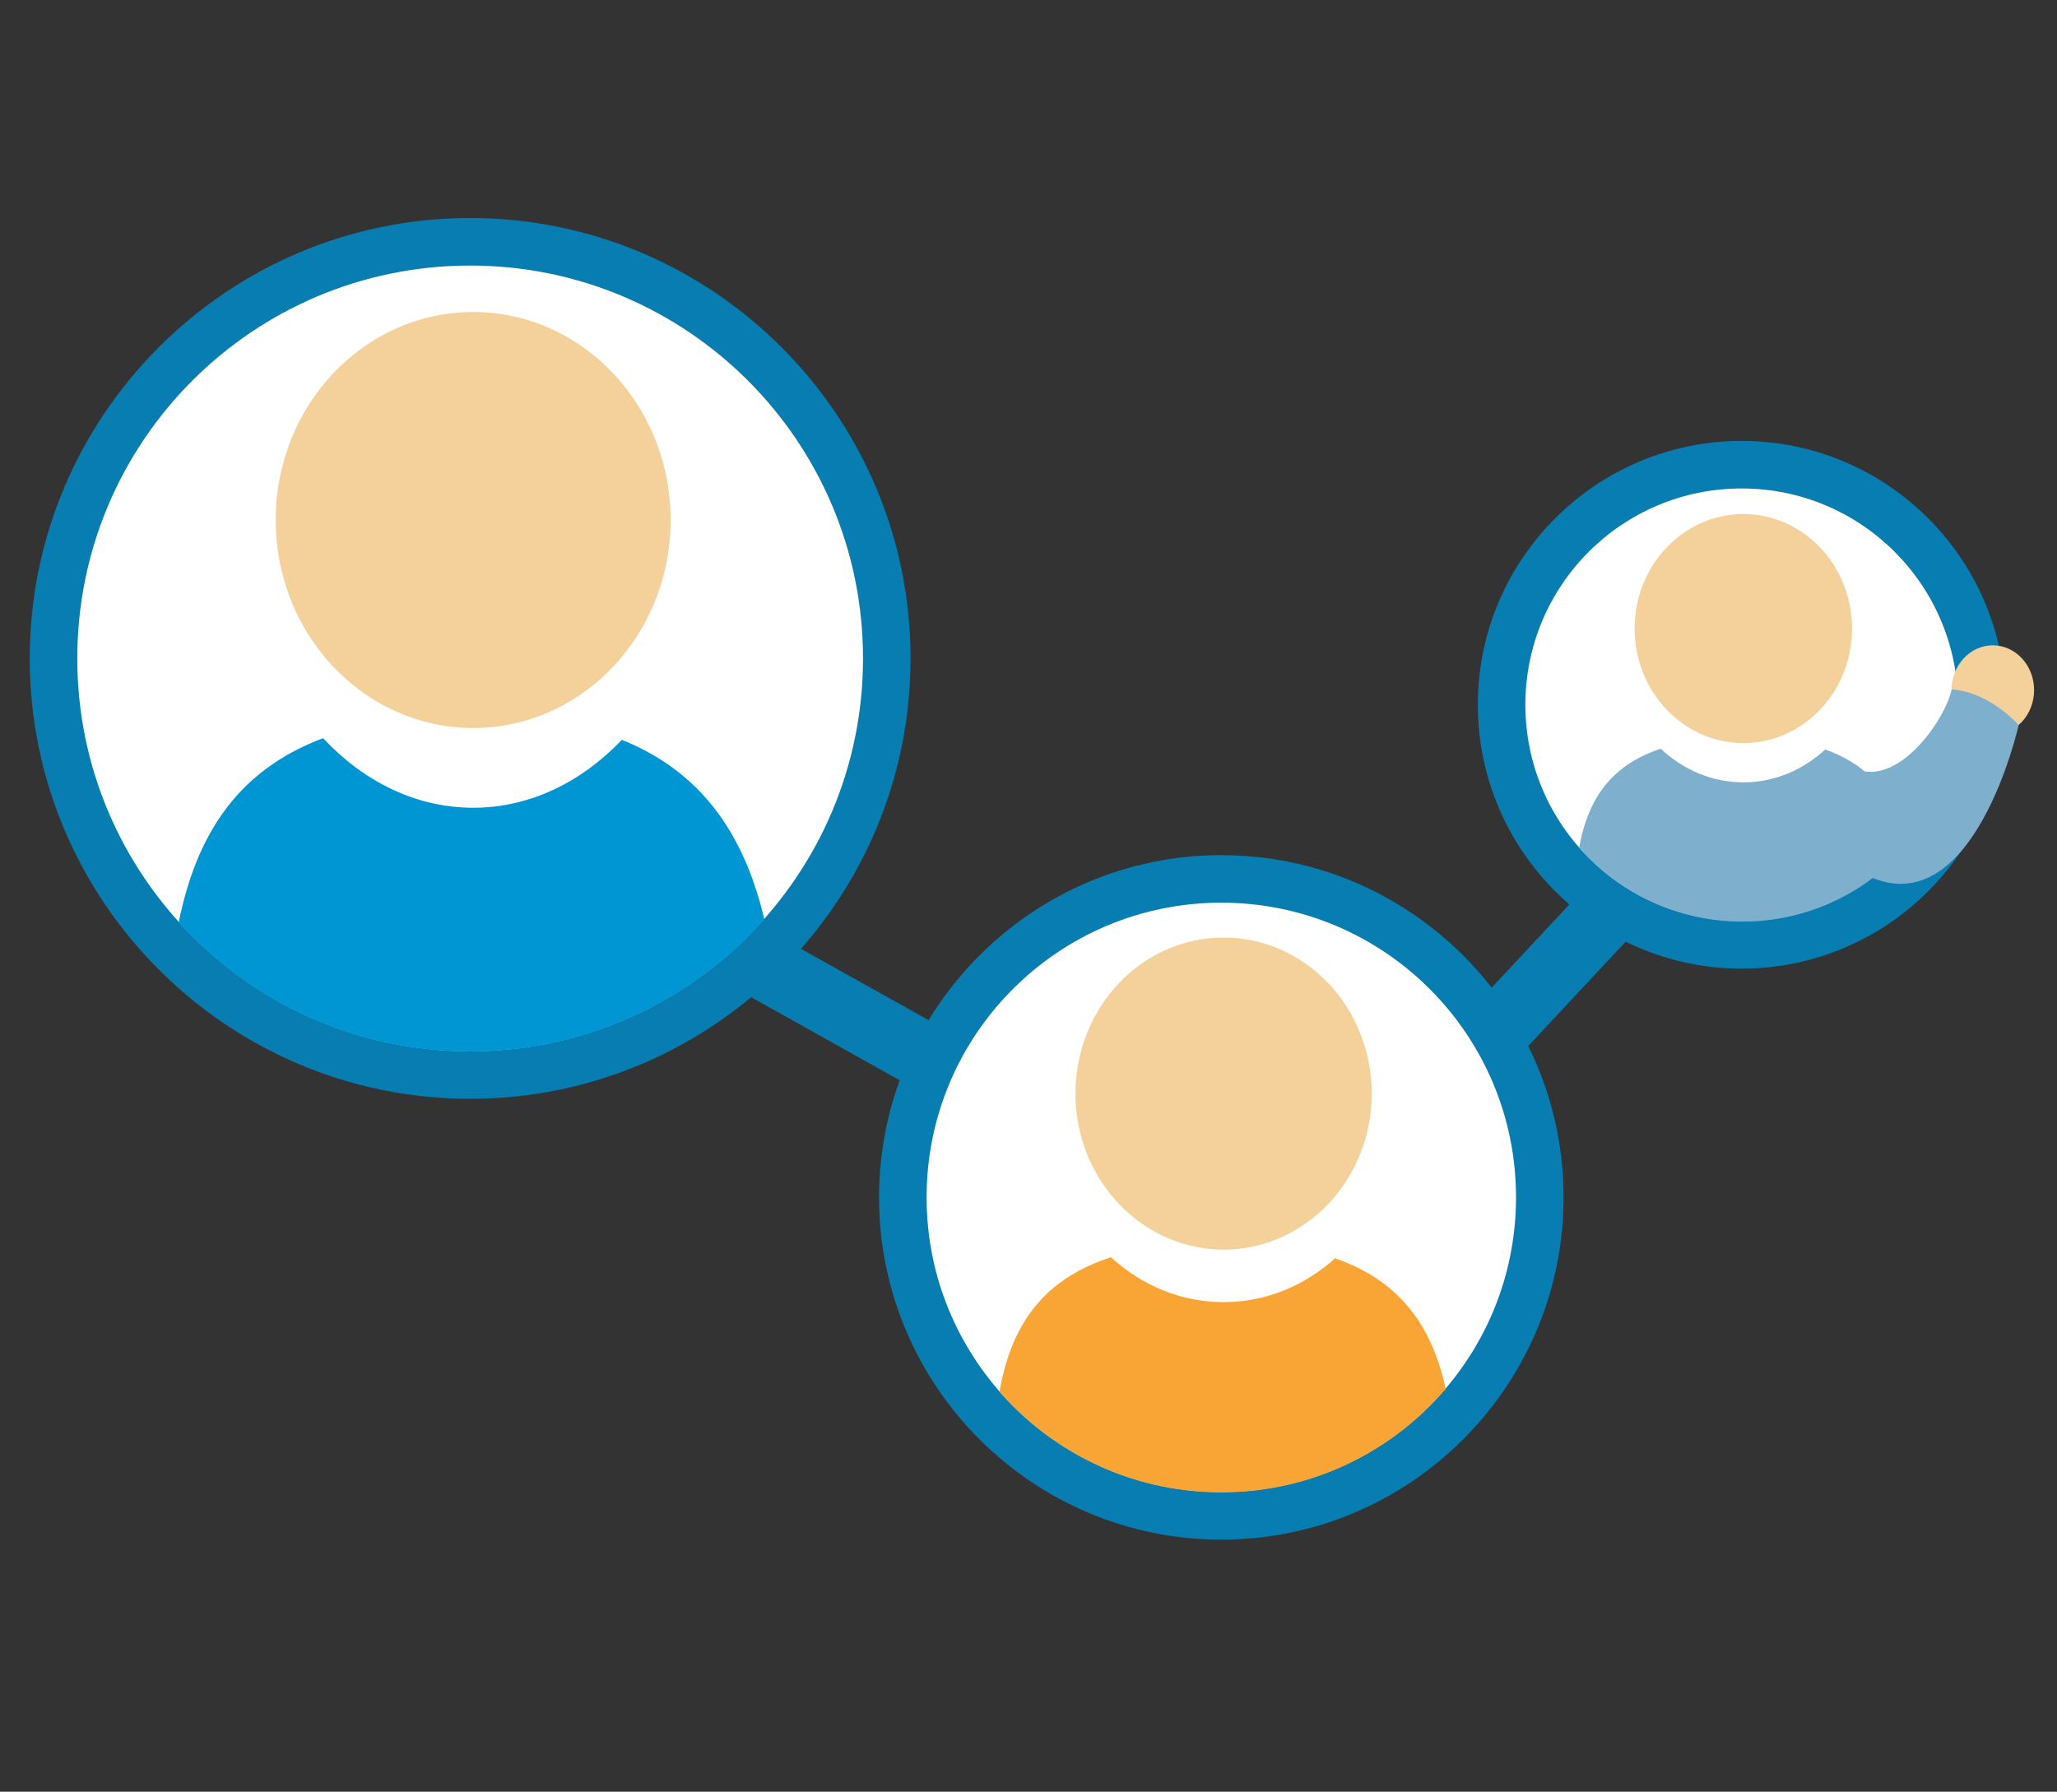 <?xml version="1.0" encoding="utf-8"?>
<!-- Generator: Adobe Illustrator 17.1.0, SVG Export Plug-In . SVG Version: 6.00 Build 0)  -->
<!DOCTYPE svg PUBLIC "-//W3C//DTD SVG 1.1//EN" "http://www.w3.org/Graphics/SVG/1.1/DTD/svg11.dtd">
<svg version="1.1" id="Layer_1" xmlns="http://www.w3.org/2000/svg" xmlns:xlink="http://www.w3.org/1999/xlink" x="0px" y="0px"
	 viewBox="0 0 349 304" enable-background="new 0 0 349 304" xml:space="preserve">
<rect x="0" y="0" width="349" height="304" fill="#333333" stroke="none"/>
<path fill="#FFFFFF" d="M79.768,182.401c-38.978,0-70.689-31.712-70.689-70.691c0-38.977,31.711-70.688,70.689-70.688
	s70.689,31.71,70.689,70.688C150.457,150.689,118.746,182.401,79.768,182.401z"/>
<path fill="#077DB1" d="M79.768,45.056c36.814,0,66.656,29.843,66.656,66.654c0,36.814-29.842,66.657-66.656,66.657
	c-36.814,0-66.656-29.843-66.656-66.657C13.112,74.899,42.953,45.056,79.768,45.056 M79.768,36.99
	c-41.202,0-74.722,33.519-74.722,74.721c0,41.203,33.52,74.724,74.722,74.724s74.722-33.521,74.722-74.724
	C154.49,70.509,120.97,36.99,79.768,36.99z"/>
<g>
	<defs>
		<path id="SVGID_1_" d="M146.467,111.71c0,36.838-29.862,66.701-66.7,66.701c-36.838,0-66.7-29.862-66.7-66.701
			c0-36.837,29.861-66.698,66.7-66.698C116.605,45.012,146.467,74.873,146.467,111.71"/>
	</defs>
	<clipPath id="SVGID_2_">
		<use xlink:href="#SVGID_1_"  overflow="visible"/>
	</clipPath>
	<path clip-path="url(#SVGID_2_)" fill="#0095D3" d="M105.508,125.526c-6.865,7.2-15.645,11.525-25.217,11.525
		c-9.695,0-18.578-4.438-25.483-11.797c-24.283,9.125-26.717,33.304-26.717,61.699h104.397
		C132.489,158.83,128.665,134.854,105.508,125.526z"/>
	<path clip-path="url(#SVGID_2_)" fill="#F4D19A" d="M80.292,52.938c-18.506,0-33.511,15.8-33.511,35.294
		c0,16.339,10.546,30.078,24.86,34.095c2.759,0.775,5.659,1.197,8.651,1.197c2.958,0,5.825-0.41,8.554-1.169
		c14.348-3.988,24.934-17.753,24.934-34.124C113.78,68.739,98.782,52.938,80.292,52.938z"/>
</g>
<line fill="#077DB1" x1="272.786" y1="154.743" x2="250.2" y2="178.942"/>
<polyline fill="#077DB1" points="268.658,150.89 246.072,175.09 254.328,182.795 276.914,158.596 "/>
<line fill="#077DB1" x1="127.589" y1="162.81" x2="194.391" y2="200.167"/>
<polyline fill="#077DB1" points="124.833,167.738 191.635,205.096 197.147,195.239 130.345,157.881 "/>
<path fill="#FFFFFF" d="M207.214,257.199c-29.796,0-54.036-24.242-54.036-54.04c0-29.795,24.241-54.035,54.036-54.035
	c29.795,0,54.035,24.24,54.035,54.035C261.249,232.957,237.009,257.199,207.214,257.199z"/>
<path fill="#077DB1" d="M207.214,153.158c27.615,0,50.002,22.386,50.002,50.001c0,27.618-22.387,50.006-50.002,50.006
	c-27.616,0-50.003-22.388-50.003-50.006C157.211,175.544,179.598,153.158,207.214,153.158 M207.214,145.092
	c-32.02,0-58.069,26.049-58.069,58.068c0,32.021,26.05,58.072,58.069,58.072c32.019,0,58.068-26.051,58.068-58.072
	C265.282,171.141,239.233,145.092,207.214,145.092z"/>
<g>
	<defs>
		<path id="SVGID_3_" d="M257.266,203.159c0,27.645-22.411,50.055-50.053,50.055c-27.644,0-50.055-22.41-50.055-50.055
			c0-27.643,22.411-50.051,50.055-50.051C234.855,153.108,257.266,175.516,257.266,203.159"/>
	</defs>
	<clipPath id="SVGID_4_">
		<use xlink:href="#SVGID_3_"  overflow="visible"/>
	</clipPath>
	<path clip-path="url(#SVGID_4_)" fill="#F9A536" d="M226.522,213.494c-5.149,4.644-11.738,7.439-18.915,7.439
		c-7.272,0-13.937-2.863-19.115-7.614c-18.217,5.892-20.045,21.499-20.045,39.831h78.317
		C246.764,234.995,243.894,219.518,226.522,213.494z"/>
	<path clip-path="url(#SVGID_4_)" fill="#F4D19A" d="M207.607,159.071c-13.884,0-25.138,11.852-25.138,26.475
		c0,12.259,7.911,22.566,18.647,25.576c2.073,0.581,4.246,0.898,6.491,0.898c2.22,0,4.37-0.307,6.417-0.874
		c10.762-2.989,18.706-13.319,18.706-25.6C232.729,170.923,221.476,159.071,207.607,159.071z"/>
</g>
<path fill="#FFFFFF" d="M295.502,160.314c-22.461,0-40.735-18.274-40.735-40.734c0-22.462,18.274-40.736,40.735-40.736
	s40.735,18.274,40.735,40.736C336.238,142.04,317.964,160.314,295.502,160.314z"/>
<path fill="#077DB1" d="M295.502,82.877c20.269,0,36.702,16.431,36.702,36.703c0,20.269-16.432,36.701-36.702,36.701
	c-20.271,0-36.702-16.432-36.702-36.701C258.801,99.308,275.231,82.877,295.502,82.877 M295.502,74.811
	c-24.685,0-44.768,20.083-44.768,44.769c0,24.685,20.083,44.767,44.768,44.767c24.685,0,44.768-20.083,44.768-44.767
	C340.27,94.894,320.188,74.811,295.502,74.811z"/>
<g>
	<defs>
		<path id="SVGID_5_" d="M332.405,119.58c0,20.318-16.471,36.787-36.789,36.787c-20.319,0-36.787-16.47-36.787-36.787
			c0-20.319,16.468-36.789,36.787-36.789C315.935,82.791,332.405,99.261,332.405,119.58"/>
	</defs>
	<clipPath id="SVGID_6_">
		<use xlink:href="#SVGID_5_"  overflow="visible"/>
	</clipPath>
	<path clip-path="url(#SVGID_6_)" fill="#7EB0CD" d="M309.674,127.166c-3.779,3.482-8.613,5.574-13.883,5.574
		c-5.34,0-10.231-2.147-14.031-5.706c-13.372,4.413-14.712,16.106-14.712,29.835h57.484
		C324.532,143.27,322.426,131.675,309.674,127.166z"/>
	<path clip-path="url(#SVGID_6_)" fill="#F4D19A" d="M295.791,87.216c-10.191,0-18.453,8.701-18.453,19.434
		c0,8.996,5.809,16.563,13.689,18.773c1.519,0.427,3.116,0.657,4.764,0.657c1.627,0,3.207-0.224,4.71-0.641
		c7.9-2.195,13.728-9.774,13.728-18.789C314.229,95.917,305.972,87.216,295.791,87.216z"/>
</g>
<path fill="#F4D19A" d="M345.114,117.089c0,4.194-3.139,7.595-7.005,7.595c-3.869,0-7.007-3.401-7.007-7.595
	c0-4.194,3.138-7.594,7.007-7.594C341.975,109.495,345.114,112.895,345.114,117.089z"/>
<path fill="#7EB0CD" d="M312.058,128.516c8.113,8.112,17.981-6.129,19.062-11.536c6.49,0.408,11.376,6.042,11.376,6.042
	s-7.573,34.001-25.573,25.599c-9.036-4.222-12.575-7.168-12.575-7.168L312.058,128.516z"/>
</svg>
